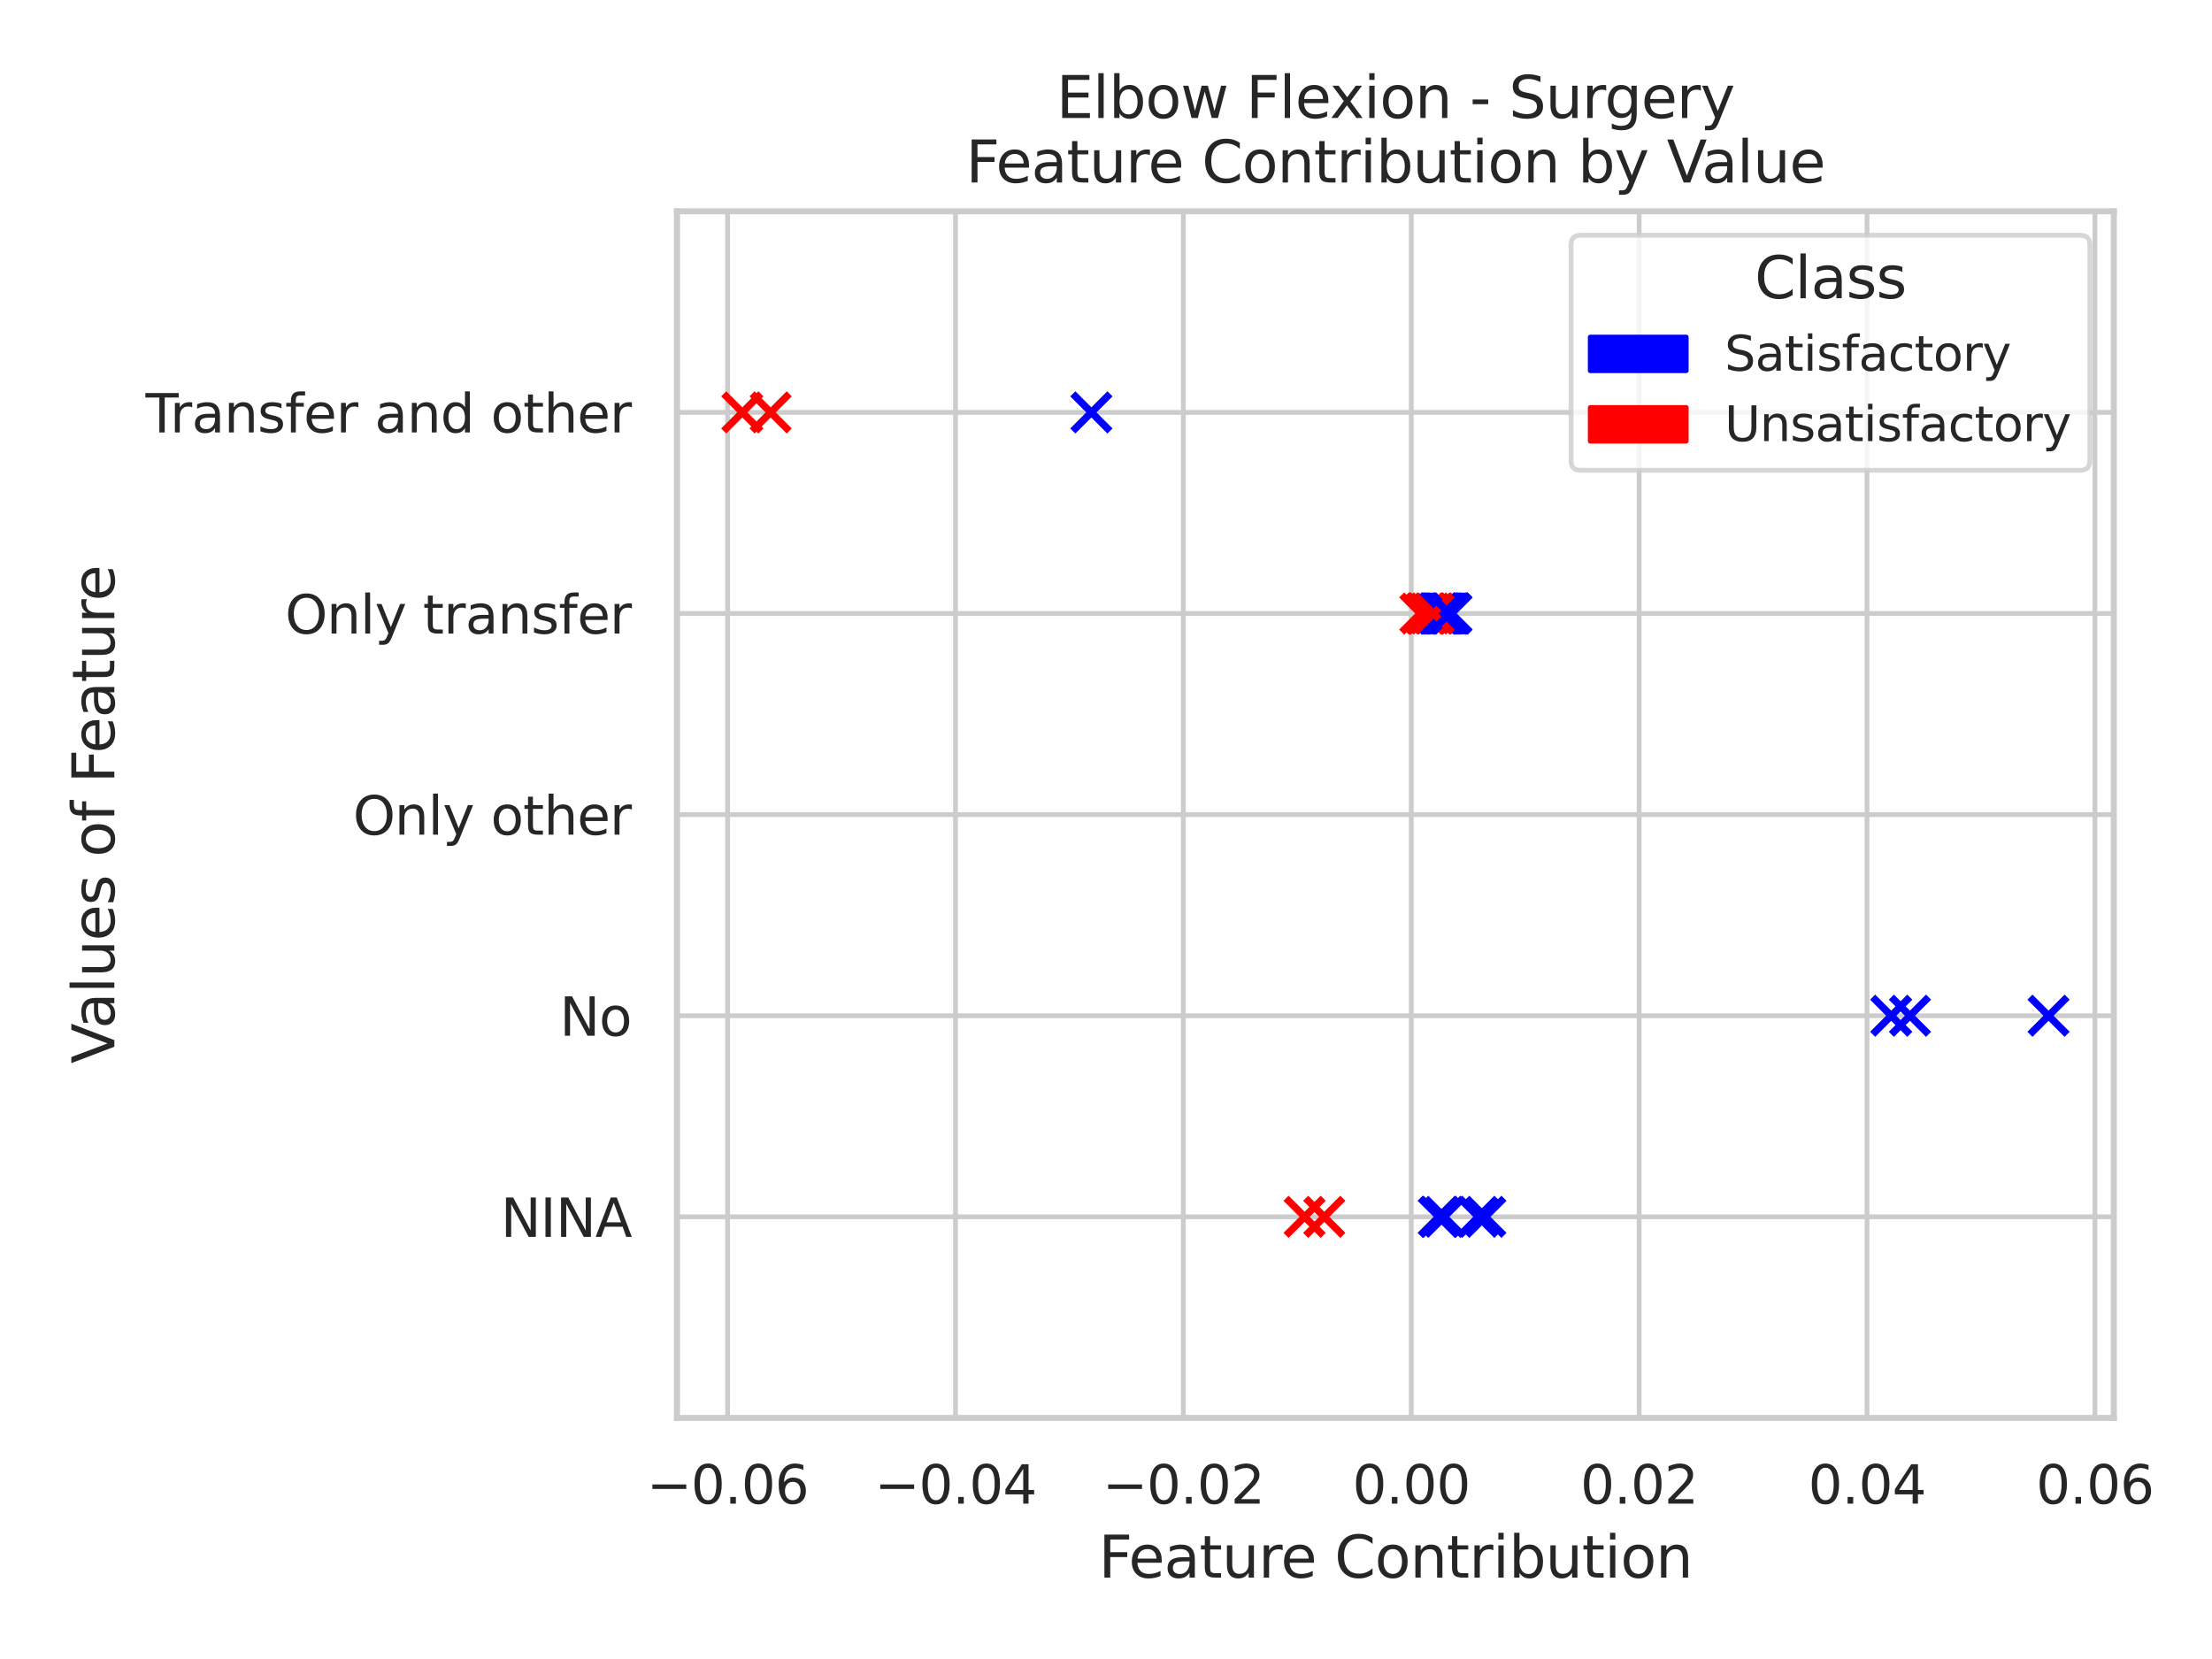 <?xml version="1.0" encoding="utf-8" standalone="no"?>
<!DOCTYPE svg PUBLIC "-//W3C//DTD SVG 1.1//EN"
  "http://www.w3.org/Graphics/SVG/1.1/DTD/svg11.dtd">
<svg xmlns:xlink="http://www.w3.org/1999/xlink" width="460.8pt" height="345.6pt" viewBox="0 0 460.8 345.6" xmlns="http://www.w3.org/2000/svg" version="1.1">
 <defs>
  <style type="text/css">*{stroke-linejoin: round; stroke-linecap: butt}</style>
 </defs>
 <g id="figure_1">
  <g id="patch_1">
   <path d="M 0 345.6 
L 460.8 345.6 
L 460.8 0 
L 0 0 
z
" style="fill: #ffffff"/>
  </g>
  <g id="axes_1">
   <g id="patch_2">
    <path d="M 141.03 295.38 
L 440.352 295.38 
L 440.352 44.016 
L 141.03 44.016 
z
" style="fill: #ffffff"/>
   </g>
   <g id="matplotlib.axis_1">
    <g id="xtick_1">
     <g id="line2d_1">
      <path d="M 151.571 295.38 
L 151.571 44.016 
" clip-path="url(#p63a87e55fa)" style="fill: none; stroke: #cccccc; stroke-linecap: round"/>
     </g>
     <g id="text_1">
      <!-- −0.06 -->
      <g style="fill: #262626" transform="translate(134.716 313.238)scale(0.11 -0.11)">
       <defs>
        <path id="DejaVuSans-2212" d="M 678 2272 
L 4684 2272 
L 4684 1741 
L 678 1741 
L 678 2272 
z
" transform="scale(0.016)"/>
        <path id="DejaVuSans-30" d="M 2034 4250 
Q 1547 4250 1301 3770 
Q 1056 3291 1056 2328 
Q 1056 1369 1301 889 
Q 1547 409 2034 409 
Q 2525 409 2770 889 
Q 3016 1369 3016 2328 
Q 3016 3291 2770 3770 
Q 2525 4250 2034 4250 
z
M 2034 4750 
Q 2819 4750 3233 4129 
Q 3647 3509 3647 2328 
Q 3647 1150 3233 529 
Q 2819 -91 2034 -91 
Q 1250 -91 836 529 
Q 422 1150 422 2328 
Q 422 3509 836 4129 
Q 1250 4750 2034 4750 
z
" transform="scale(0.016)"/>
        <path id="DejaVuSans-2e" d="M 684 794 
L 1344 794 
L 1344 0 
L 684 0 
L 684 794 
z
" transform="scale(0.016)"/>
        <path id="DejaVuSans-36" d="M 2113 2584 
Q 1688 2584 1439 2293 
Q 1191 2003 1191 1497 
Q 1191 994 1439 701 
Q 1688 409 2113 409 
Q 2538 409 2786 701 
Q 3034 994 3034 1497 
Q 3034 2003 2786 2293 
Q 2538 2584 2113 2584 
z
M 3366 4563 
L 3366 3988 
Q 3128 4100 2886 4159 
Q 2644 4219 2406 4219 
Q 1781 4219 1451 3797 
Q 1122 3375 1075 2522 
Q 1259 2794 1537 2939 
Q 1816 3084 2150 3084 
Q 2853 3084 3261 2657 
Q 3669 2231 3669 1497 
Q 3669 778 3244 343 
Q 2819 -91 2113 -91 
Q 1303 -91 875 529 
Q 447 1150 447 2328 
Q 447 3434 972 4092 
Q 1497 4750 2381 4750 
Q 2619 4750 2861 4703 
Q 3103 4656 3366 4563 
z
" transform="scale(0.016)"/>
       </defs>
       <use xlink:href="#DejaVuSans-2212"/>
       <use xlink:href="#DejaVuSans-30" x="83.789"/>
       <use xlink:href="#DejaVuSans-2e" x="147.412"/>
       <use xlink:href="#DejaVuSans-30" x="179.199"/>
       <use xlink:href="#DejaVuSans-36" x="242.822"/>
      </g>
     </g>
    </g>
    <g id="xtick_2">
     <g id="line2d_2">
      <path d="M 199.044 295.38 
L 199.044 44.016 
" clip-path="url(#p63a87e55fa)" style="fill: none; stroke: #cccccc; stroke-linecap: round"/>
     </g>
     <g id="text_2">
      <!-- −0.04 -->
      <g style="fill: #262626" transform="translate(182.189 313.238)scale(0.11 -0.11)">
       <defs>
        <path id="DejaVuSans-34" d="M 2419 4116 
L 825 1625 
L 2419 1625 
L 2419 4116 
z
M 2253 4666 
L 3047 4666 
L 3047 1625 
L 3713 1625 
L 3713 1100 
L 3047 1100 
L 3047 0 
L 2419 0 
L 2419 1100 
L 313 1100 
L 313 1709 
L 2253 4666 
z
" transform="scale(0.016)"/>
       </defs>
       <use xlink:href="#DejaVuSans-2212"/>
       <use xlink:href="#DejaVuSans-30" x="83.789"/>
       <use xlink:href="#DejaVuSans-2e" x="147.412"/>
       <use xlink:href="#DejaVuSans-30" x="179.199"/>
       <use xlink:href="#DejaVuSans-34" x="242.822"/>
      </g>
     </g>
    </g>
    <g id="xtick_3">
     <g id="line2d_3">
      <path d="M 246.516 295.38 
L 246.516 44.016 
" clip-path="url(#p63a87e55fa)" style="fill: none; stroke: #cccccc; stroke-linecap: round"/>
     </g>
     <g id="text_3">
      <!-- −0.02 -->
      <g style="fill: #262626" transform="translate(229.661 313.238)scale(0.11 -0.11)">
       <defs>
        <path id="DejaVuSans-32" d="M 1228 531 
L 3431 531 
L 3431 0 
L 469 0 
L 469 531 
Q 828 903 1448 1529 
Q 2069 2156 2228 2338 
Q 2531 2678 2651 2914 
Q 2772 3150 2772 3378 
Q 2772 3750 2511 3984 
Q 2250 4219 1831 4219 
Q 1534 4219 1204 4116 
Q 875 4013 500 3803 
L 500 4441 
Q 881 4594 1212 4672 
Q 1544 4750 1819 4750 
Q 2544 4750 2975 4387 
Q 3406 4025 3406 3419 
Q 3406 3131 3298 2873 
Q 3191 2616 2906 2266 
Q 2828 2175 2409 1742 
Q 1991 1309 1228 531 
z
" transform="scale(0.016)"/>
       </defs>
       <use xlink:href="#DejaVuSans-2212"/>
       <use xlink:href="#DejaVuSans-30" x="83.789"/>
       <use xlink:href="#DejaVuSans-2e" x="147.412"/>
       <use xlink:href="#DejaVuSans-30" x="179.199"/>
       <use xlink:href="#DejaVuSans-32" x="242.822"/>
      </g>
     </g>
    </g>
    <g id="xtick_4">
     <g id="line2d_4">
      <path d="M 293.989 295.38 
L 293.989 44.016 
" clip-path="url(#p63a87e55fa)" style="fill: none; stroke: #cccccc; stroke-linecap: round"/>
     </g>
     <g id="text_4">
      <!-- 0.00 -->
      <g style="fill: #262626" transform="translate(281.743 313.238)scale(0.11 -0.11)">
       <use xlink:href="#DejaVuSans-30"/>
       <use xlink:href="#DejaVuSans-2e" x="63.623"/>
       <use xlink:href="#DejaVuSans-30" x="95.41"/>
       <use xlink:href="#DejaVuSans-30" x="159.033"/>
      </g>
     </g>
    </g>
    <g id="xtick_5">
     <g id="line2d_5">
      <path d="M 341.462 295.38 
L 341.462 44.016 
" clip-path="url(#p63a87e55fa)" style="fill: none; stroke: #cccccc; stroke-linecap: round"/>
     </g>
     <g id="text_5">
      <!-- 0.02 -->
      <g style="fill: #262626" transform="translate(329.216 313.238)scale(0.11 -0.11)">
       <use xlink:href="#DejaVuSans-30"/>
       <use xlink:href="#DejaVuSans-2e" x="63.623"/>
       <use xlink:href="#DejaVuSans-30" x="95.41"/>
       <use xlink:href="#DejaVuSans-32" x="159.033"/>
      </g>
     </g>
    </g>
    <g id="xtick_6">
     <g id="line2d_6">
      <path d="M 388.934 295.38 
L 388.934 44.016 
" clip-path="url(#p63a87e55fa)" style="fill: none; stroke: #cccccc; stroke-linecap: round"/>
     </g>
     <g id="text_6">
      <!-- 0.04 -->
      <g style="fill: #262626" transform="translate(376.688 313.238)scale(0.11 -0.11)">
       <use xlink:href="#DejaVuSans-30"/>
       <use xlink:href="#DejaVuSans-2e" x="63.623"/>
       <use xlink:href="#DejaVuSans-30" x="95.41"/>
       <use xlink:href="#DejaVuSans-34" x="159.033"/>
      </g>
     </g>
    </g>
    <g id="xtick_7">
     <g id="line2d_7">
      <path d="M 436.407 295.38 
L 436.407 44.016 
" clip-path="url(#p63a87e55fa)" style="fill: none; stroke: #cccccc; stroke-linecap: round"/>
     </g>
     <g id="text_7">
      <!-- 0.06 -->
      <g style="fill: #262626" transform="translate(424.161 313.238)scale(0.11 -0.11)">
       <use xlink:href="#DejaVuSans-30"/>
       <use xlink:href="#DejaVuSans-2e" x="63.623"/>
       <use xlink:href="#DejaVuSans-30" x="95.41"/>
       <use xlink:href="#DejaVuSans-36" x="159.033"/>
      </g>
     </g>
    </g>
    <g id="text_8">
     <!-- Feature Contribution -->
     <g style="fill: #262626" transform="translate(228.863 328.644)scale(0.12 -0.12)">
      <defs>
       <path id="DejaVuSans-46" d="M 628 4666 
L 3309 4666 
L 3309 4134 
L 1259 4134 
L 1259 2759 
L 3109 2759 
L 3109 2228 
L 1259 2228 
L 1259 0 
L 628 0 
L 628 4666 
z
" transform="scale(0.016)"/>
       <path id="DejaVuSans-65" d="M 3597 1894 
L 3597 1613 
L 953 1613 
Q 991 1019 1311 708 
Q 1631 397 2203 397 
Q 2534 397 2845 478 
Q 3156 559 3463 722 
L 3463 178 
Q 3153 47 2828 -22 
Q 2503 -91 2169 -91 
Q 1331 -91 842 396 
Q 353 884 353 1716 
Q 353 2575 817 3079 
Q 1281 3584 2069 3584 
Q 2775 3584 3186 3129 
Q 3597 2675 3597 1894 
z
M 3022 2063 
Q 3016 2534 2758 2815 
Q 2500 3097 2075 3097 
Q 1594 3097 1305 2825 
Q 1016 2553 972 2059 
L 3022 2063 
z
" transform="scale(0.016)"/>
       <path id="DejaVuSans-61" d="M 2194 1759 
Q 1497 1759 1228 1600 
Q 959 1441 959 1056 
Q 959 750 1161 570 
Q 1363 391 1709 391 
Q 2188 391 2477 730 
Q 2766 1069 2766 1631 
L 2766 1759 
L 2194 1759 
z
M 3341 1997 
L 3341 0 
L 2766 0 
L 2766 531 
Q 2569 213 2275 61 
Q 1981 -91 1556 -91 
Q 1019 -91 701 211 
Q 384 513 384 1019 
Q 384 1609 779 1909 
Q 1175 2209 1959 2209 
L 2766 2209 
L 2766 2266 
Q 2766 2663 2505 2880 
Q 2244 3097 1772 3097 
Q 1472 3097 1187 3025 
Q 903 2953 641 2809 
L 641 3341 
Q 956 3463 1253 3523 
Q 1550 3584 1831 3584 
Q 2591 3584 2966 3190 
Q 3341 2797 3341 1997 
z
" transform="scale(0.016)"/>
       <path id="DejaVuSans-74" d="M 1172 4494 
L 1172 3500 
L 2356 3500 
L 2356 3053 
L 1172 3053 
L 1172 1153 
Q 1172 725 1289 603 
Q 1406 481 1766 481 
L 2356 481 
L 2356 0 
L 1766 0 
Q 1100 0 847 248 
Q 594 497 594 1153 
L 594 3053 
L 172 3053 
L 172 3500 
L 594 3500 
L 594 4494 
L 1172 4494 
z
" transform="scale(0.016)"/>
       <path id="DejaVuSans-75" d="M 544 1381 
L 544 3500 
L 1119 3500 
L 1119 1403 
Q 1119 906 1312 657 
Q 1506 409 1894 409 
Q 2359 409 2629 706 
Q 2900 1003 2900 1516 
L 2900 3500 
L 3475 3500 
L 3475 0 
L 2900 0 
L 2900 538 
Q 2691 219 2414 64 
Q 2138 -91 1772 -91 
Q 1169 -91 856 284 
Q 544 659 544 1381 
z
M 1991 3584 
L 1991 3584 
z
" transform="scale(0.016)"/>
       <path id="DejaVuSans-72" d="M 2631 2963 
Q 2534 3019 2420 3045 
Q 2306 3072 2169 3072 
Q 1681 3072 1420 2755 
Q 1159 2438 1159 1844 
L 1159 0 
L 581 0 
L 581 3500 
L 1159 3500 
L 1159 2956 
Q 1341 3275 1631 3429 
Q 1922 3584 2338 3584 
Q 2397 3584 2469 3576 
Q 2541 3569 2628 3553 
L 2631 2963 
z
" transform="scale(0.016)"/>
       <path id="DejaVuSans-20" transform="scale(0.016)"/>
       <path id="DejaVuSans-43" d="M 4122 4306 
L 4122 3641 
Q 3803 3938 3442 4084 
Q 3081 4231 2675 4231 
Q 1875 4231 1450 3742 
Q 1025 3253 1025 2328 
Q 1025 1406 1450 917 
Q 1875 428 2675 428 
Q 3081 428 3442 575 
Q 3803 722 4122 1019 
L 4122 359 
Q 3791 134 3420 21 
Q 3050 -91 2638 -91 
Q 1578 -91 968 557 
Q 359 1206 359 2328 
Q 359 3453 968 4101 
Q 1578 4750 2638 4750 
Q 3056 4750 3426 4639 
Q 3797 4528 4122 4306 
z
" transform="scale(0.016)"/>
       <path id="DejaVuSans-6f" d="M 1959 3097 
Q 1497 3097 1228 2736 
Q 959 2375 959 1747 
Q 959 1119 1226 758 
Q 1494 397 1959 397 
Q 2419 397 2687 759 
Q 2956 1122 2956 1747 
Q 2956 2369 2687 2733 
Q 2419 3097 1959 3097 
z
M 1959 3584 
Q 2709 3584 3137 3096 
Q 3566 2609 3566 1747 
Q 3566 888 3137 398 
Q 2709 -91 1959 -91 
Q 1206 -91 779 398 
Q 353 888 353 1747 
Q 353 2609 779 3096 
Q 1206 3584 1959 3584 
z
" transform="scale(0.016)"/>
       <path id="DejaVuSans-6e" d="M 3513 2113 
L 3513 0 
L 2938 0 
L 2938 2094 
Q 2938 2591 2744 2837 
Q 2550 3084 2163 3084 
Q 1697 3084 1428 2787 
Q 1159 2491 1159 1978 
L 1159 0 
L 581 0 
L 581 3500 
L 1159 3500 
L 1159 2956 
Q 1366 3272 1645 3428 
Q 1925 3584 2291 3584 
Q 2894 3584 3203 3211 
Q 3513 2838 3513 2113 
z
" transform="scale(0.016)"/>
       <path id="DejaVuSans-69" d="M 603 3500 
L 1178 3500 
L 1178 0 
L 603 0 
L 603 3500 
z
M 603 4863 
L 1178 4863 
L 1178 4134 
L 603 4134 
L 603 4863 
z
" transform="scale(0.016)"/>
       <path id="DejaVuSans-62" d="M 3116 1747 
Q 3116 2381 2855 2742 
Q 2594 3103 2138 3103 
Q 1681 3103 1420 2742 
Q 1159 2381 1159 1747 
Q 1159 1113 1420 752 
Q 1681 391 2138 391 
Q 2594 391 2855 752 
Q 3116 1113 3116 1747 
z
M 1159 2969 
Q 1341 3281 1617 3432 
Q 1894 3584 2278 3584 
Q 2916 3584 3314 3078 
Q 3713 2572 3713 1747 
Q 3713 922 3314 415 
Q 2916 -91 2278 -91 
Q 1894 -91 1617 61 
Q 1341 213 1159 525 
L 1159 0 
L 581 0 
L 581 4863 
L 1159 4863 
L 1159 2969 
z
" transform="scale(0.016)"/>
      </defs>
      <use xlink:href="#DejaVuSans-46"/>
      <use xlink:href="#DejaVuSans-65" x="52.02"/>
      <use xlink:href="#DejaVuSans-61" x="113.543"/>
      <use xlink:href="#DejaVuSans-74" x="174.822"/>
      <use xlink:href="#DejaVuSans-75" x="214.031"/>
      <use xlink:href="#DejaVuSans-72" x="277.41"/>
      <use xlink:href="#DejaVuSans-65" x="316.273"/>
      <use xlink:href="#DejaVuSans-20" x="377.797"/>
      <use xlink:href="#DejaVuSans-43" x="409.584"/>
      <use xlink:href="#DejaVuSans-6f" x="479.408"/>
      <use xlink:href="#DejaVuSans-6e" x="540.59"/>
      <use xlink:href="#DejaVuSans-74" x="603.969"/>
      <use xlink:href="#DejaVuSans-72" x="643.178"/>
      <use xlink:href="#DejaVuSans-69" x="684.291"/>
      <use xlink:href="#DejaVuSans-62" x="712.074"/>
      <use xlink:href="#DejaVuSans-75" x="775.551"/>
      <use xlink:href="#DejaVuSans-74" x="838.93"/>
      <use xlink:href="#DejaVuSans-69" x="878.139"/>
      <use xlink:href="#DejaVuSans-6f" x="905.922"/>
      <use xlink:href="#DejaVuSans-6e" x="967.104"/>
     </g>
    </g>
   </g>
   <g id="matplotlib.axis_2">
    <g id="ytick_1">
     <g id="line2d_8">
      <path d="M 141.03 295.38 
L 440.352 295.38 
" clip-path="url(#p63a87e55fa)" style="fill: none; stroke: #cccccc; stroke-linecap: round"/>
     </g>
    </g>
    <g id="ytick_2">
     <g id="line2d_9">
      <path d="M 141.03 253.486 
L 440.352 253.486 
" clip-path="url(#p63a87e55fa)" style="fill: none; stroke: #cccccc; stroke-linecap: round"/>
     </g>
     <g id="text_9">
      <!-- NINA -->
      <g style="fill: #262626" transform="translate(104.302 257.665)scale(0.11 -0.11)">
       <defs>
        <path id="DejaVuSans-4e" d="M 628 4666 
L 1478 4666 
L 3547 763 
L 3547 4666 
L 4159 4666 
L 4159 0 
L 3309 0 
L 1241 3903 
L 1241 0 
L 628 0 
L 628 4666 
z
" transform="scale(0.016)"/>
        <path id="DejaVuSans-49" d="M 628 4666 
L 1259 4666 
L 1259 0 
L 628 0 
L 628 4666 
z
" transform="scale(0.016)"/>
        <path id="DejaVuSans-41" d="M 2188 4044 
L 1331 1722 
L 3047 1722 
L 2188 4044 
z
M 1831 4666 
L 2547 4666 
L 4325 0 
L 3669 0 
L 3244 1197 
L 1141 1197 
L 716 0 
L 50 0 
L 1831 4666 
z
" transform="scale(0.016)"/>
       </defs>
       <use xlink:href="#DejaVuSans-4e"/>
       <use xlink:href="#DejaVuSans-49" x="74.805"/>
       <use xlink:href="#DejaVuSans-4e" x="104.297"/>
       <use xlink:href="#DejaVuSans-41" x="179.102"/>
      </g>
     </g>
    </g>
    <g id="ytick_3">
     <g id="line2d_10">
      <path d="M 141.03 211.592 
L 440.352 211.592 
" clip-path="url(#p63a87e55fa)" style="fill: none; stroke: #cccccc; stroke-linecap: round"/>
     </g>
     <g id="text_10">
      <!-- No -->
      <g style="fill: #262626" transform="translate(116.57 215.771)scale(0.11 -0.11)">
       <use xlink:href="#DejaVuSans-4e"/>
       <use xlink:href="#DejaVuSans-6f" x="74.805"/>
      </g>
     </g>
    </g>
    <g id="ytick_4">
     <g id="line2d_11">
      <path d="M 141.03 169.698 
L 440.352 169.698 
" clip-path="url(#p63a87e55fa)" style="fill: none; stroke: #cccccc; stroke-linecap: round"/>
     </g>
     <g id="text_11">
      <!-- Only other -->
      <g style="fill: #262626" transform="translate(73.532 173.877)scale(0.11 -0.11)">
       <defs>
        <path id="DejaVuSans-4f" d="M 2522 4238 
Q 1834 4238 1429 3725 
Q 1025 3213 1025 2328 
Q 1025 1447 1429 934 
Q 1834 422 2522 422 
Q 3209 422 3611 934 
Q 4013 1447 4013 2328 
Q 4013 3213 3611 3725 
Q 3209 4238 2522 4238 
z
M 2522 4750 
Q 3503 4750 4090 4092 
Q 4678 3434 4678 2328 
Q 4678 1225 4090 567 
Q 3503 -91 2522 -91 
Q 1538 -91 948 565 
Q 359 1222 359 2328 
Q 359 3434 948 4092 
Q 1538 4750 2522 4750 
z
" transform="scale(0.016)"/>
        <path id="DejaVuSans-6c" d="M 603 4863 
L 1178 4863 
L 1178 0 
L 603 0 
L 603 4863 
z
" transform="scale(0.016)"/>
        <path id="DejaVuSans-79" d="M 2059 -325 
Q 1816 -950 1584 -1140 
Q 1353 -1331 966 -1331 
L 506 -1331 
L 506 -850 
L 844 -850 
Q 1081 -850 1212 -737 
Q 1344 -625 1503 -206 
L 1606 56 
L 191 3500 
L 800 3500 
L 1894 763 
L 2988 3500 
L 3597 3500 
L 2059 -325 
z
" transform="scale(0.016)"/>
        <path id="DejaVuSans-68" d="M 3513 2113 
L 3513 0 
L 2938 0 
L 2938 2094 
Q 2938 2591 2744 2837 
Q 2550 3084 2163 3084 
Q 1697 3084 1428 2787 
Q 1159 2491 1159 1978 
L 1159 0 
L 581 0 
L 581 4863 
L 1159 4863 
L 1159 2956 
Q 1366 3272 1645 3428 
Q 1925 3584 2291 3584 
Q 2894 3584 3203 3211 
Q 3513 2838 3513 2113 
z
" transform="scale(0.016)"/>
       </defs>
       <use xlink:href="#DejaVuSans-4f"/>
       <use xlink:href="#DejaVuSans-6e" x="78.711"/>
       <use xlink:href="#DejaVuSans-6c" x="142.09"/>
       <use xlink:href="#DejaVuSans-79" x="169.873"/>
       <use xlink:href="#DejaVuSans-20" x="229.053"/>
       <use xlink:href="#DejaVuSans-6f" x="260.84"/>
       <use xlink:href="#DejaVuSans-74" x="322.021"/>
       <use xlink:href="#DejaVuSans-68" x="361.23"/>
       <use xlink:href="#DejaVuSans-65" x="424.609"/>
       <use xlink:href="#DejaVuSans-72" x="486.133"/>
      </g>
     </g>
    </g>
    <g id="ytick_5">
     <g id="line2d_12">
      <path d="M 141.03 127.804 
L 440.352 127.804 
" clip-path="url(#p63a87e55fa)" style="fill: none; stroke: #cccccc; stroke-linecap: round"/>
     </g>
     <g id="text_12">
      <!-- Only transfer -->
      <g style="fill: #262626" transform="translate(59.398 131.983)scale(0.11 -0.11)">
       <defs>
        <path id="DejaVuSans-73" d="M 2834 3397 
L 2834 2853 
Q 2591 2978 2328 3040 
Q 2066 3103 1784 3103 
Q 1356 3103 1142 2972 
Q 928 2841 928 2578 
Q 928 2378 1081 2264 
Q 1234 2150 1697 2047 
L 1894 2003 
Q 2506 1872 2764 1633 
Q 3022 1394 3022 966 
Q 3022 478 2636 193 
Q 2250 -91 1575 -91 
Q 1294 -91 989 -36 
Q 684 19 347 128 
L 347 722 
Q 666 556 975 473 
Q 1284 391 1588 391 
Q 1994 391 2212 530 
Q 2431 669 2431 922 
Q 2431 1156 2273 1281 
Q 2116 1406 1581 1522 
L 1381 1569 
Q 847 1681 609 1914 
Q 372 2147 372 2553 
Q 372 3047 722 3315 
Q 1072 3584 1716 3584 
Q 2034 3584 2315 3537 
Q 2597 3491 2834 3397 
z
" transform="scale(0.016)"/>
        <path id="DejaVuSans-66" d="M 2375 4863 
L 2375 4384 
L 1825 4384 
Q 1516 4384 1395 4259 
Q 1275 4134 1275 3809 
L 1275 3500 
L 2222 3500 
L 2222 3053 
L 1275 3053 
L 1275 0 
L 697 0 
L 697 3053 
L 147 3053 
L 147 3500 
L 697 3500 
L 697 3744 
Q 697 4328 969 4595 
Q 1241 4863 1831 4863 
L 2375 4863 
z
" transform="scale(0.016)"/>
       </defs>
       <use xlink:href="#DejaVuSans-4f"/>
       <use xlink:href="#DejaVuSans-6e" x="78.711"/>
       <use xlink:href="#DejaVuSans-6c" x="142.09"/>
       <use xlink:href="#DejaVuSans-79" x="169.873"/>
       <use xlink:href="#DejaVuSans-20" x="229.053"/>
       <use xlink:href="#DejaVuSans-74" x="260.84"/>
       <use xlink:href="#DejaVuSans-72" x="300.049"/>
       <use xlink:href="#DejaVuSans-61" x="341.162"/>
       <use xlink:href="#DejaVuSans-6e" x="402.441"/>
       <use xlink:href="#DejaVuSans-73" x="465.82"/>
       <use xlink:href="#DejaVuSans-66" x="517.92"/>
       <use xlink:href="#DejaVuSans-65" x="553.125"/>
       <use xlink:href="#DejaVuSans-72" x="614.648"/>
      </g>
     </g>
    </g>
    <g id="ytick_6">
     <g id="line2d_13">
      <path d="M 141.03 85.91 
L 440.352 85.91 
" clip-path="url(#p63a87e55fa)" style="fill: none; stroke: #cccccc; stroke-linecap: round"/>
     </g>
     <g id="text_13">
      <!-- Transfer and other -->
      <g style="fill: #262626" transform="translate(30.315 90.089)scale(0.11 -0.11)">
       <defs>
        <path id="DejaVuSans-54" d="M -19 4666 
L 3928 4666 
L 3928 4134 
L 2272 4134 
L 2272 0 
L 1638 0 
L 1638 4134 
L -19 4134 
L -19 4666 
z
" transform="scale(0.016)"/>
        <path id="DejaVuSans-64" d="M 2906 2969 
L 2906 4863 
L 3481 4863 
L 3481 0 
L 2906 0 
L 2906 525 
Q 2725 213 2448 61 
Q 2172 -91 1784 -91 
Q 1150 -91 751 415 
Q 353 922 353 1747 
Q 353 2572 751 3078 
Q 1150 3584 1784 3584 
Q 2172 3584 2448 3432 
Q 2725 3281 2906 2969 
z
M 947 1747 
Q 947 1113 1208 752 
Q 1469 391 1925 391 
Q 2381 391 2643 752 
Q 2906 1113 2906 1747 
Q 2906 2381 2643 2742 
Q 2381 3103 1925 3103 
Q 1469 3103 1208 2742 
Q 947 2381 947 1747 
z
" transform="scale(0.016)"/>
       </defs>
       <use xlink:href="#DejaVuSans-54"/>
       <use xlink:href="#DejaVuSans-72" x="46.334"/>
       <use xlink:href="#DejaVuSans-61" x="87.447"/>
       <use xlink:href="#DejaVuSans-6e" x="148.727"/>
       <use xlink:href="#DejaVuSans-73" x="212.105"/>
       <use xlink:href="#DejaVuSans-66" x="264.205"/>
       <use xlink:href="#DejaVuSans-65" x="299.41"/>
       <use xlink:href="#DejaVuSans-72" x="360.934"/>
       <use xlink:href="#DejaVuSans-20" x="402.047"/>
       <use xlink:href="#DejaVuSans-61" x="433.834"/>
       <use xlink:href="#DejaVuSans-6e" x="495.113"/>
       <use xlink:href="#DejaVuSans-64" x="558.492"/>
       <use xlink:href="#DejaVuSans-20" x="621.969"/>
       <use xlink:href="#DejaVuSans-6f" x="653.756"/>
       <use xlink:href="#DejaVuSans-74" x="714.938"/>
       <use xlink:href="#DejaVuSans-68" x="754.146"/>
       <use xlink:href="#DejaVuSans-65" x="817.525"/>
       <use xlink:href="#DejaVuSans-72" x="879.049"/>
      </g>
     </g>
    </g>
    <g id="ytick_7">
     <g id="line2d_14">
      <path d="M 141.03 44.016 
L 440.352 44.016 
" clip-path="url(#p63a87e55fa)" style="fill: none; stroke: #cccccc; stroke-linecap: round"/>
     </g>
    </g>
    <g id="text_14">
     <!-- Values of Feature -->
     <g style="fill: #262626" transform="translate(23.819 221.566)rotate(-90)scale(0.12 -0.12)">
      <defs>
       <path id="DejaVuSans-56" d="M 1831 0 
L 50 4666 
L 709 4666 
L 2188 738 
L 3669 4666 
L 4325 4666 
L 2547 0 
L 1831 0 
z
" transform="scale(0.016)"/>
      </defs>
      <use xlink:href="#DejaVuSans-56"/>
      <use xlink:href="#DejaVuSans-61" x="60.658"/>
      <use xlink:href="#DejaVuSans-6c" x="121.938"/>
      <use xlink:href="#DejaVuSans-75" x="149.721"/>
      <use xlink:href="#DejaVuSans-65" x="213.1"/>
      <use xlink:href="#DejaVuSans-73" x="274.623"/>
      <use xlink:href="#DejaVuSans-20" x="326.723"/>
      <use xlink:href="#DejaVuSans-6f" x="358.51"/>
      <use xlink:href="#DejaVuSans-66" x="419.691"/>
      <use xlink:href="#DejaVuSans-20" x="454.896"/>
      <use xlink:href="#DejaVuSans-46" x="486.684"/>
      <use xlink:href="#DejaVuSans-65" x="538.703"/>
      <use xlink:href="#DejaVuSans-61" x="600.227"/>
      <use xlink:href="#DejaVuSans-74" x="661.506"/>
      <use xlink:href="#DejaVuSans-75" x="700.715"/>
      <use xlink:href="#DejaVuSans-72" x="764.094"/>
      <use xlink:href="#DejaVuSans-65" x="802.957"/>
     </g>
    </g>
   </g>
   <g id="PathCollection_1">
    <path d="M 296.445 131.677 
L 304.191 123.931 
M 296.445 123.931 
L 304.191 131.677 
" clip-path="url(#p63a87e55fa)" style="fill: #0000ff; stroke: #0000ff; stroke-width: 1.5"/>
    <path d="M 422.874 215.465 
L 430.62 207.719 
M 422.874 207.719 
L 430.62 215.465 
" clip-path="url(#p63a87e55fa)" style="fill: #0000ff; stroke: #0000ff; stroke-width: 1.5"/>
    <path d="M 298.298 131.677 
L 306.044 123.931 
M 298.298 123.931 
L 306.044 131.677 
" clip-path="url(#p63a87e55fa)" style="fill: #0000ff; stroke: #0000ff; stroke-width: 1.5"/>
    <path d="M 304.085 257.359 
L 311.831 249.613 
M 304.085 249.613 
L 311.831 257.359 
" clip-path="url(#p63a87e55fa)" style="fill: #0000ff; stroke: #0000ff; stroke-width: 1.5"/>
    <path d="M 150.763 89.783 
L 158.509 82.037 
M 150.763 82.037 
L 158.509 89.783 
" clip-path="url(#p63a87e55fa)" style="fill: #ff0000; stroke: #ff0000; stroke-width: 1.5"/>
    <path d="M 291.998 131.677 
L 299.744 123.931 
M 291.998 123.931 
L 299.744 131.677 
" clip-path="url(#p63a87e55fa)" style="fill: #ff0000; stroke: #ff0000; stroke-width: 1.5"/>
    <path d="M 293.382 131.677 
L 301.128 123.931 
M 293.382 123.931 
L 301.128 131.677 
" clip-path="url(#p63a87e55fa)" style="fill: #ff0000; stroke: #ff0000; stroke-width: 1.5"/>
    <path d="M 390.105 215.465 
L 397.851 207.719 
M 390.105 207.719 
L 397.851 215.465 
" clip-path="url(#p63a87e55fa)" style="fill: #0000ff; stroke: #0000ff; stroke-width: 1.5"/>
    <path d="M 296.875 131.677 
L 304.621 123.931 
M 296.875 123.931 
L 304.621 131.677 
" clip-path="url(#p63a87e55fa)" style="fill: #0000ff; stroke: #0000ff; stroke-width: 1.5"/>
    <path d="M 296.6 131.677 
L 304.346 123.931 
M 296.6 123.931 
L 304.346 131.677 
" clip-path="url(#p63a87e55fa)" style="fill: #0000ff; stroke: #0000ff; stroke-width: 1.5"/>
    <path d="M 295.651 131.677 
L 303.397 123.931 
M 295.651 123.931 
L 303.397 131.677 
" clip-path="url(#p63a87e55fa)" style="fill: #0000ff; stroke: #0000ff; stroke-width: 1.5"/>
    <path d="M 293.148 131.677 
L 300.894 123.931 
M 293.148 123.931 
L 300.894 131.677 
" clip-path="url(#p63a87e55fa)" style="fill: #ff0000; stroke: #ff0000; stroke-width: 1.5"/>
    <path d="M 298.198 131.677 
L 305.944 123.931 
M 298.198 123.931 
L 305.944 131.677 
" clip-path="url(#p63a87e55fa)" style="fill: #0000ff; stroke: #0000ff; stroke-width: 1.5"/>
    <path d="M 295.75 131.677 
L 303.496 123.931 
M 295.75 123.931 
L 303.496 131.677 
" clip-path="url(#p63a87e55fa)" style="fill: #0000ff; stroke: #0000ff; stroke-width: 1.5"/>
    <path d="M 292.97 131.677 
L 300.716 123.931 
M 292.97 123.931 
L 300.716 131.677 
" clip-path="url(#p63a87e55fa)" style="fill: #ff0000; stroke: #ff0000; stroke-width: 1.5"/>
    <path d="M 298.346 131.677 
L 306.092 123.931 
M 298.346 123.931 
L 306.092 131.677 
" clip-path="url(#p63a87e55fa)" style="fill: #0000ff; stroke: #0000ff; stroke-width: 1.5"/>
    <path d="M 156.662 89.783 
L 164.408 82.037 
M 156.662 82.037 
L 164.408 89.783 
" clip-path="url(#p63a87e55fa)" style="fill: #ff0000; stroke: #ff0000; stroke-width: 1.5"/>
    <path d="M 296.022 257.359 
L 303.768 249.613 
M 296.022 249.613 
L 303.768 257.359 
" clip-path="url(#p63a87e55fa)" style="fill: #0000ff; stroke: #0000ff; stroke-width: 1.5"/>
    <path d="M 293.974 131.677 
L 301.72 123.931 
M 293.974 123.931 
L 301.72 131.677 
" clip-path="url(#p63a87e55fa)" style="fill: #ff0000; stroke: #ff0000; stroke-width: 1.5"/>
    <path d="M 297.018 131.677 
L 304.764 123.931 
M 297.018 123.931 
L 304.764 131.677 
" clip-path="url(#p63a87e55fa)" style="fill: #0000ff; stroke: #0000ff; stroke-width: 1.5"/>
    <path d="M 296.37 131.677 
L 304.116 123.931 
M 296.37 123.931 
L 304.116 131.677 
" clip-path="url(#p63a87e55fa)" style="fill: #0000ff; stroke: #0000ff; stroke-width: 1.5"/>
    <path d="M 297.498 131.677 
L 305.244 123.931 
M 297.498 123.931 
L 305.244 131.677 
" clip-path="url(#p63a87e55fa)" style="fill: #0000ff; stroke: #0000ff; stroke-width: 1.5"/>
    <path d="M 294.981 131.677 
L 302.727 123.931 
M 294.981 123.931 
L 302.727 131.677 
" clip-path="url(#p63a87e55fa)" style="fill: #ff0000; stroke: #ff0000; stroke-width: 1.5"/>
    <path d="M 297.061 131.677 
L 304.807 123.931 
M 297.061 123.931 
L 304.807 131.677 
" clip-path="url(#p63a87e55fa)" style="fill: #0000ff; stroke: #0000ff; stroke-width: 1.5"/>
    <path d="M 305.559 257.359 
L 313.305 249.613 
M 305.559 249.613 
L 313.305 257.359 
" clip-path="url(#p63a87e55fa)" style="fill: #0000ff; stroke: #0000ff; stroke-width: 1.5"/>
    <path d="M 298.014 131.677 
L 305.76 123.931 
M 298.014 123.931 
L 305.76 131.677 
" clip-path="url(#p63a87e55fa)" style="fill: #0000ff; stroke: #0000ff; stroke-width: 1.5"/>
    <path d="M 297.003 257.359 
L 304.749 249.613 
M 297.003 249.613 
L 304.749 257.359 
" clip-path="url(#p63a87e55fa)" style="fill: #0000ff; stroke: #0000ff; stroke-width: 1.5"/>
    <path d="M 296.726 131.677 
L 304.472 123.931 
M 296.726 123.931 
L 304.472 131.677 
" clip-path="url(#p63a87e55fa)" style="fill: #0000ff; stroke: #0000ff; stroke-width: 1.5"/>
    <path d="M 223.481 89.783 
L 231.227 82.037 
M 223.481 82.037 
L 231.227 89.783 
" clip-path="url(#p63a87e55fa)" style="fill: #0000ff; stroke: #0000ff; stroke-width: 1.5"/>
    <path d="M 394.008 215.465 
L 401.754 207.719 
M 394.008 207.719 
L 401.754 215.465 
" clip-path="url(#p63a87e55fa)" style="fill: #0000ff; stroke: #0000ff; stroke-width: 1.5"/>
    <path d="M 297.68 131.677 
L 305.426 123.931 
M 297.68 123.931 
L 305.426 131.677 
" clip-path="url(#p63a87e55fa)" style="fill: #0000ff; stroke: #0000ff; stroke-width: 1.5"/>
    <path d="M 293.212 131.677 
L 300.957 123.931 
M 293.212 123.931 
L 300.957 131.677 
" clip-path="url(#p63a87e55fa)" style="fill: #ff0000; stroke: #ff0000; stroke-width: 1.5"/>
    <path d="M 296.129 131.677 
L 303.875 123.931 
M 296.129 123.931 
L 303.875 131.677 
" clip-path="url(#p63a87e55fa)" style="fill: #0000ff; stroke: #0000ff; stroke-width: 1.5"/>
    <path d="M 295.836 257.359 
L 303.582 249.613 
M 295.836 249.613 
L 303.582 257.359 
" clip-path="url(#p63a87e55fa)" style="fill: #0000ff; stroke: #0000ff; stroke-width: 1.5"/>
    <path d="M 295.847 131.677 
L 303.593 123.931 
M 295.847 123.931 
L 303.593 131.677 
" clip-path="url(#p63a87e55fa)" style="fill: #0000ff; stroke: #0000ff; stroke-width: 1.5"/>
    <path d="M 267.907 257.359 
L 275.653 249.613 
M 267.907 249.613 
L 275.653 257.359 
" clip-path="url(#p63a87e55fa)" style="fill: #ff0000; stroke: #ff0000; stroke-width: 1.5"/>
    <path d="M 298.446 131.677 
L 306.192 123.931 
M 298.446 123.931 
L 306.192 131.677 
" clip-path="url(#p63a87e55fa)" style="fill: #0000ff; stroke: #0000ff; stroke-width: 1.5"/>
    <path d="M 295.976 131.677 
L 303.722 123.931 
M 295.976 123.931 
L 303.722 131.677 
" clip-path="url(#p63a87e55fa)" style="fill: #0000ff; stroke: #0000ff; stroke-width: 1.5"/>
    <path d="M 295.704 131.677 
L 303.45 123.931 
M 295.704 123.931 
L 303.45 131.677 
" clip-path="url(#p63a87e55fa)" style="fill: #0000ff; stroke: #0000ff; stroke-width: 1.5"/>
    <path d="M 296.185 131.677 
L 303.931 123.931 
M 296.185 123.931 
L 303.931 131.677 
" clip-path="url(#p63a87e55fa)" style="fill: #0000ff; stroke: #0000ff; stroke-width: 1.5"/>
    <path d="M 293.109 131.677 
L 300.855 123.931 
M 293.109 123.931 
L 300.855 131.677 
" clip-path="url(#p63a87e55fa)" style="fill: #ff0000; stroke: #ff0000; stroke-width: 1.5"/>
    <path d="M 297.225 131.677 
L 304.971 123.931 
M 297.225 123.931 
L 304.971 131.677 
" clip-path="url(#p63a87e55fa)" style="fill: #0000ff; stroke: #0000ff; stroke-width: 1.5"/>
    <path d="M 296.232 131.677 
L 303.978 123.931 
M 296.232 123.931 
L 303.978 131.677 
" clip-path="url(#p63a87e55fa)" style="fill: #0000ff; stroke: #0000ff; stroke-width: 1.5"/>
    <path d="M 298.479 131.677 
L 306.225 123.931 
M 298.479 123.931 
L 306.225 131.677 
" clip-path="url(#p63a87e55fa)" style="fill: #0000ff; stroke: #0000ff; stroke-width: 1.5"/>
    <path d="M 298.486 131.677 
L 306.232 123.931 
M 298.486 123.931 
L 306.232 131.677 
" clip-path="url(#p63a87e55fa)" style="fill: #0000ff; stroke: #0000ff; stroke-width: 1.5"/>
    <path d="M 294.735 131.677 
L 302.481 123.931 
M 294.735 123.931 
L 302.481 131.677 
" clip-path="url(#p63a87e55fa)" style="fill: #ff0000; stroke: #ff0000; stroke-width: 1.5"/>
    <path d="M 298.064 131.677 
L 305.81 123.931 
M 298.064 123.931 
L 305.81 131.677 
" clip-path="url(#p63a87e55fa)" style="fill: #0000ff; stroke: #0000ff; stroke-width: 1.5"/>
    <path d="M 271.998 257.359 
L 279.744 249.613 
M 271.998 249.613 
L 279.744 257.359 
" clip-path="url(#p63a87e55fa)" style="fill: #ff0000; stroke: #ff0000; stroke-width: 1.5"/>
   </g>
   <g id="patch_3">
    <path d="M 141.03 295.38 
L 141.03 44.016 
" style="fill: none; stroke: #cccccc; stroke-width: 1.25; stroke-linejoin: miter; stroke-linecap: square"/>
   </g>
   <g id="patch_4">
    <path d="M 440.352 295.38 
L 440.352 44.016 
" style="fill: none; stroke: #cccccc; stroke-width: 1.25; stroke-linejoin: miter; stroke-linecap: square"/>
   </g>
   <g id="patch_5">
    <path d="M 141.03 295.38 
L 440.352 295.38 
" style="fill: none; stroke: #cccccc; stroke-width: 1.25; stroke-linejoin: miter; stroke-linecap: square"/>
   </g>
   <g id="patch_6">
    <path d="M 141.03 44.016 
L 440.352 44.016 
" style="fill: none; stroke: #cccccc; stroke-width: 1.25; stroke-linejoin: miter; stroke-linecap: square"/>
   </g>
   <g id="text_15">
    <!-- Elbow Flexion - Surgery -->
    <g style="fill: #262626" transform="translate(220.072 24.579)scale(0.12 -0.12)">
     <defs>
      <path id="DejaVuSans-45" d="M 628 4666 
L 3578 4666 
L 3578 4134 
L 1259 4134 
L 1259 2753 
L 3481 2753 
L 3481 2222 
L 1259 2222 
L 1259 531 
L 3634 531 
L 3634 0 
L 628 0 
L 628 4666 
z
" transform="scale(0.016)"/>
      <path id="DejaVuSans-77" d="M 269 3500 
L 844 3500 
L 1563 769 
L 2278 3500 
L 2956 3500 
L 3675 769 
L 4391 3500 
L 4966 3500 
L 4050 0 
L 3372 0 
L 2619 2869 
L 1863 0 
L 1184 0 
L 269 3500 
z
" transform="scale(0.016)"/>
      <path id="DejaVuSans-78" d="M 3513 3500 
L 2247 1797 
L 3578 0 
L 2900 0 
L 1881 1375 
L 863 0 
L 184 0 
L 1544 1831 
L 300 3500 
L 978 3500 
L 1906 2253 
L 2834 3500 
L 3513 3500 
z
" transform="scale(0.016)"/>
      <path id="DejaVuSans-2d" d="M 313 2009 
L 1997 2009 
L 1997 1497 
L 313 1497 
L 313 2009 
z
" transform="scale(0.016)"/>
      <path id="DejaVuSans-53" d="M 3425 4513 
L 3425 3897 
Q 3066 4069 2747 4153 
Q 2428 4238 2131 4238 
Q 1616 4238 1336 4038 
Q 1056 3838 1056 3469 
Q 1056 3159 1242 3001 
Q 1428 2844 1947 2747 
L 2328 2669 
Q 3034 2534 3370 2195 
Q 3706 1856 3706 1288 
Q 3706 609 3251 259 
Q 2797 -91 1919 -91 
Q 1588 -91 1214 -16 
Q 841 59 441 206 
L 441 856 
Q 825 641 1194 531 
Q 1563 422 1919 422 
Q 2459 422 2753 634 
Q 3047 847 3047 1241 
Q 3047 1584 2836 1778 
Q 2625 1972 2144 2069 
L 1759 2144 
Q 1053 2284 737 2584 
Q 422 2884 422 3419 
Q 422 4038 858 4394 
Q 1294 4750 2059 4750 
Q 2388 4750 2728 4690 
Q 3069 4631 3425 4513 
z
" transform="scale(0.016)"/>
      <path id="DejaVuSans-67" d="M 2906 1791 
Q 2906 2416 2648 2759 
Q 2391 3103 1925 3103 
Q 1463 3103 1205 2759 
Q 947 2416 947 1791 
Q 947 1169 1205 825 
Q 1463 481 1925 481 
Q 2391 481 2648 825 
Q 2906 1169 2906 1791 
z
M 3481 434 
Q 3481 -459 3084 -895 
Q 2688 -1331 1869 -1331 
Q 1566 -1331 1297 -1286 
Q 1028 -1241 775 -1147 
L 775 -588 
Q 1028 -725 1275 -790 
Q 1522 -856 1778 -856 
Q 2344 -856 2625 -561 
Q 2906 -266 2906 331 
L 2906 616 
Q 2728 306 2450 153 
Q 2172 0 1784 0 
Q 1141 0 747 490 
Q 353 981 353 1791 
Q 353 2603 747 3093 
Q 1141 3584 1784 3584 
Q 2172 3584 2450 3431 
Q 2728 3278 2906 2969 
L 2906 3500 
L 3481 3500 
L 3481 434 
z
" transform="scale(0.016)"/>
     </defs>
     <use xlink:href="#DejaVuSans-45"/>
     <use xlink:href="#DejaVuSans-6c" x="63.184"/>
     <use xlink:href="#DejaVuSans-62" x="90.967"/>
     <use xlink:href="#DejaVuSans-6f" x="154.443"/>
     <use xlink:href="#DejaVuSans-77" x="215.625"/>
     <use xlink:href="#DejaVuSans-20" x="297.412"/>
     <use xlink:href="#DejaVuSans-46" x="329.199"/>
     <use xlink:href="#DejaVuSans-6c" x="386.719"/>
     <use xlink:href="#DejaVuSans-65" x="414.502"/>
     <use xlink:href="#DejaVuSans-78" x="474.275"/>
     <use xlink:href="#DejaVuSans-69" x="533.455"/>
     <use xlink:href="#DejaVuSans-6f" x="561.238"/>
     <use xlink:href="#DejaVuSans-6e" x="622.42"/>
     <use xlink:href="#DejaVuSans-20" x="685.799"/>
     <use xlink:href="#DejaVuSans-2d" x="717.586"/>
     <use xlink:href="#DejaVuSans-20" x="753.67"/>
     <use xlink:href="#DejaVuSans-53" x="785.457"/>
     <use xlink:href="#DejaVuSans-75" x="848.934"/>
     <use xlink:href="#DejaVuSans-72" x="912.312"/>
     <use xlink:href="#DejaVuSans-67" x="951.676"/>
     <use xlink:href="#DejaVuSans-65" x="1015.152"/>
     <use xlink:href="#DejaVuSans-72" x="1076.676"/>
     <use xlink:href="#DejaVuSans-79" x="1117.789"/>
    </g>
    <!-- Feature Contribution by Value -->
    <g style="fill: #262626" transform="translate(201.211 38.016)scale(0.12 -0.12)">
     <use xlink:href="#DejaVuSans-46"/>
     <use xlink:href="#DejaVuSans-65" x="52.02"/>
     <use xlink:href="#DejaVuSans-61" x="113.543"/>
     <use xlink:href="#DejaVuSans-74" x="174.822"/>
     <use xlink:href="#DejaVuSans-75" x="214.031"/>
     <use xlink:href="#DejaVuSans-72" x="277.41"/>
     <use xlink:href="#DejaVuSans-65" x="316.273"/>
     <use xlink:href="#DejaVuSans-20" x="377.797"/>
     <use xlink:href="#DejaVuSans-43" x="409.584"/>
     <use xlink:href="#DejaVuSans-6f" x="479.408"/>
     <use xlink:href="#DejaVuSans-6e" x="540.59"/>
     <use xlink:href="#DejaVuSans-74" x="603.969"/>
     <use xlink:href="#DejaVuSans-72" x="643.178"/>
     <use xlink:href="#DejaVuSans-69" x="684.291"/>
     <use xlink:href="#DejaVuSans-62" x="712.074"/>
     <use xlink:href="#DejaVuSans-75" x="775.551"/>
     <use xlink:href="#DejaVuSans-74" x="838.93"/>
     <use xlink:href="#DejaVuSans-69" x="878.139"/>
     <use xlink:href="#DejaVuSans-6f" x="905.922"/>
     <use xlink:href="#DejaVuSans-6e" x="967.104"/>
     <use xlink:href="#DejaVuSans-20" x="1030.482"/>
     <use xlink:href="#DejaVuSans-62" x="1062.27"/>
     <use xlink:href="#DejaVuSans-79" x="1125.746"/>
     <use xlink:href="#DejaVuSans-20" x="1184.926"/>
     <use xlink:href="#DejaVuSans-56" x="1216.713"/>
     <use xlink:href="#DejaVuSans-61" x="1277.371"/>
     <use xlink:href="#DejaVuSans-6c" x="1338.65"/>
     <use xlink:href="#DejaVuSans-75" x="1366.434"/>
     <use xlink:href="#DejaVuSans-65" x="1429.812"/>
    </g>
   </g>
   <g id="legend_1">
    <g id="patch_7">
     <path d="M 329.279 97.969 
L 433.355 97.969 
Q 435.354 97.969 435.354 95.97 
L 435.354 51.013 
Q 435.354 49.014 433.355 49.014 
L 329.279 49.014 
Q 327.28 49.014 327.28 51.013 
L 327.28 95.97 
Q 327.28 97.969 329.279 97.969 
z
" style="fill: #ffffff; opacity: 0.8; stroke: #cccccc; stroke-linejoin: miter"/>
    </g>
    <g id="text_16">
     <!-- Class -->
     <g style="fill: #262626" transform="translate(365.533 62.131)scale(0.12 -0.12)">
      <use xlink:href="#DejaVuSans-43"/>
      <use xlink:href="#DejaVuSans-6c" x="69.824"/>
      <use xlink:href="#DejaVuSans-61" x="97.607"/>
      <use xlink:href="#DejaVuSans-73" x="158.887"/>
      <use xlink:href="#DejaVuSans-73" x="210.986"/>
     </g>
    </g>
    <g id="patch_8">
     <path d="M 331.279 77.22 
L 351.271 77.22 
L 351.271 70.222 
L 331.279 70.222 
z
" style="fill: #0000ff; stroke: #0000ff; stroke-linejoin: miter"/>
    </g>
    <g id="text_17">
     <!-- Satisfactory -->
     <g style="fill: #262626" transform="translate(359.267 77.22)scale(0.1 -0.1)">
      <defs>
       <path id="DejaVuSans-63" d="M 3122 3366 
L 3122 2828 
Q 2878 2963 2633 3030 
Q 2388 3097 2138 3097 
Q 1578 3097 1268 2742 
Q 959 2388 959 1747 
Q 959 1106 1268 751 
Q 1578 397 2138 397 
Q 2388 397 2633 464 
Q 2878 531 3122 666 
L 3122 134 
Q 2881 22 2623 -34 
Q 2366 -91 2075 -91 
Q 1284 -91 818 406 
Q 353 903 353 1747 
Q 353 2603 823 3093 
Q 1294 3584 2113 3584 
Q 2378 3584 2631 3529 
Q 2884 3475 3122 3366 
z
" transform="scale(0.016)"/>
      </defs>
      <use xlink:href="#DejaVuSans-53"/>
      <use xlink:href="#DejaVuSans-61" x="63.477"/>
      <use xlink:href="#DejaVuSans-74" x="124.756"/>
      <use xlink:href="#DejaVuSans-69" x="163.965"/>
      <use xlink:href="#DejaVuSans-73" x="191.748"/>
      <use xlink:href="#DejaVuSans-66" x="243.848"/>
      <use xlink:href="#DejaVuSans-61" x="279.053"/>
      <use xlink:href="#DejaVuSans-63" x="340.332"/>
      <use xlink:href="#DejaVuSans-74" x="395.312"/>
      <use xlink:href="#DejaVuSans-6f" x="434.521"/>
      <use xlink:href="#DejaVuSans-72" x="495.703"/>
      <use xlink:href="#DejaVuSans-79" x="536.816"/>
     </g>
    </g>
    <g id="patch_9">
     <path d="M 331.279 91.892 
L 351.271 91.892 
L 351.271 84.895 
L 331.279 84.895 
z
" style="fill: #ff0000; stroke: #ff0000; stroke-linejoin: miter"/>
    </g>
    <g id="text_18">
     <!-- Unsatisfactory -->
     <g style="fill: #262626" transform="translate(359.267 91.892)scale(0.1 -0.1)">
      <defs>
       <path id="DejaVuSans-55" d="M 556 4666 
L 1191 4666 
L 1191 1831 
Q 1191 1081 1462 751 
Q 1734 422 2344 422 
Q 2950 422 3222 751 
Q 3494 1081 3494 1831 
L 3494 4666 
L 4128 4666 
L 4128 1753 
Q 4128 841 3676 375 
Q 3225 -91 2344 -91 
Q 1459 -91 1007 375 
Q 556 841 556 1753 
L 556 4666 
z
" transform="scale(0.016)"/>
      </defs>
      <use xlink:href="#DejaVuSans-55"/>
      <use xlink:href="#DejaVuSans-6e" x="73.193"/>
      <use xlink:href="#DejaVuSans-73" x="136.572"/>
      <use xlink:href="#DejaVuSans-61" x="188.672"/>
      <use xlink:href="#DejaVuSans-74" x="249.951"/>
      <use xlink:href="#DejaVuSans-69" x="289.16"/>
      <use xlink:href="#DejaVuSans-73" x="316.943"/>
      <use xlink:href="#DejaVuSans-66" x="369.043"/>
      <use xlink:href="#DejaVuSans-61" x="404.248"/>
      <use xlink:href="#DejaVuSans-63" x="465.527"/>
      <use xlink:href="#DejaVuSans-74" x="520.508"/>
      <use xlink:href="#DejaVuSans-6f" x="559.717"/>
      <use xlink:href="#DejaVuSans-72" x="620.898"/>
      <use xlink:href="#DejaVuSans-79" x="662.012"/>
     </g>
    </g>
   </g>
  </g>
 </g>
 <defs>
  <clipPath id="p63a87e55fa">
   <rect x="141.03" y="44.016" width="299.322" height="251.364"/>
  </clipPath>
 </defs>
</svg>
